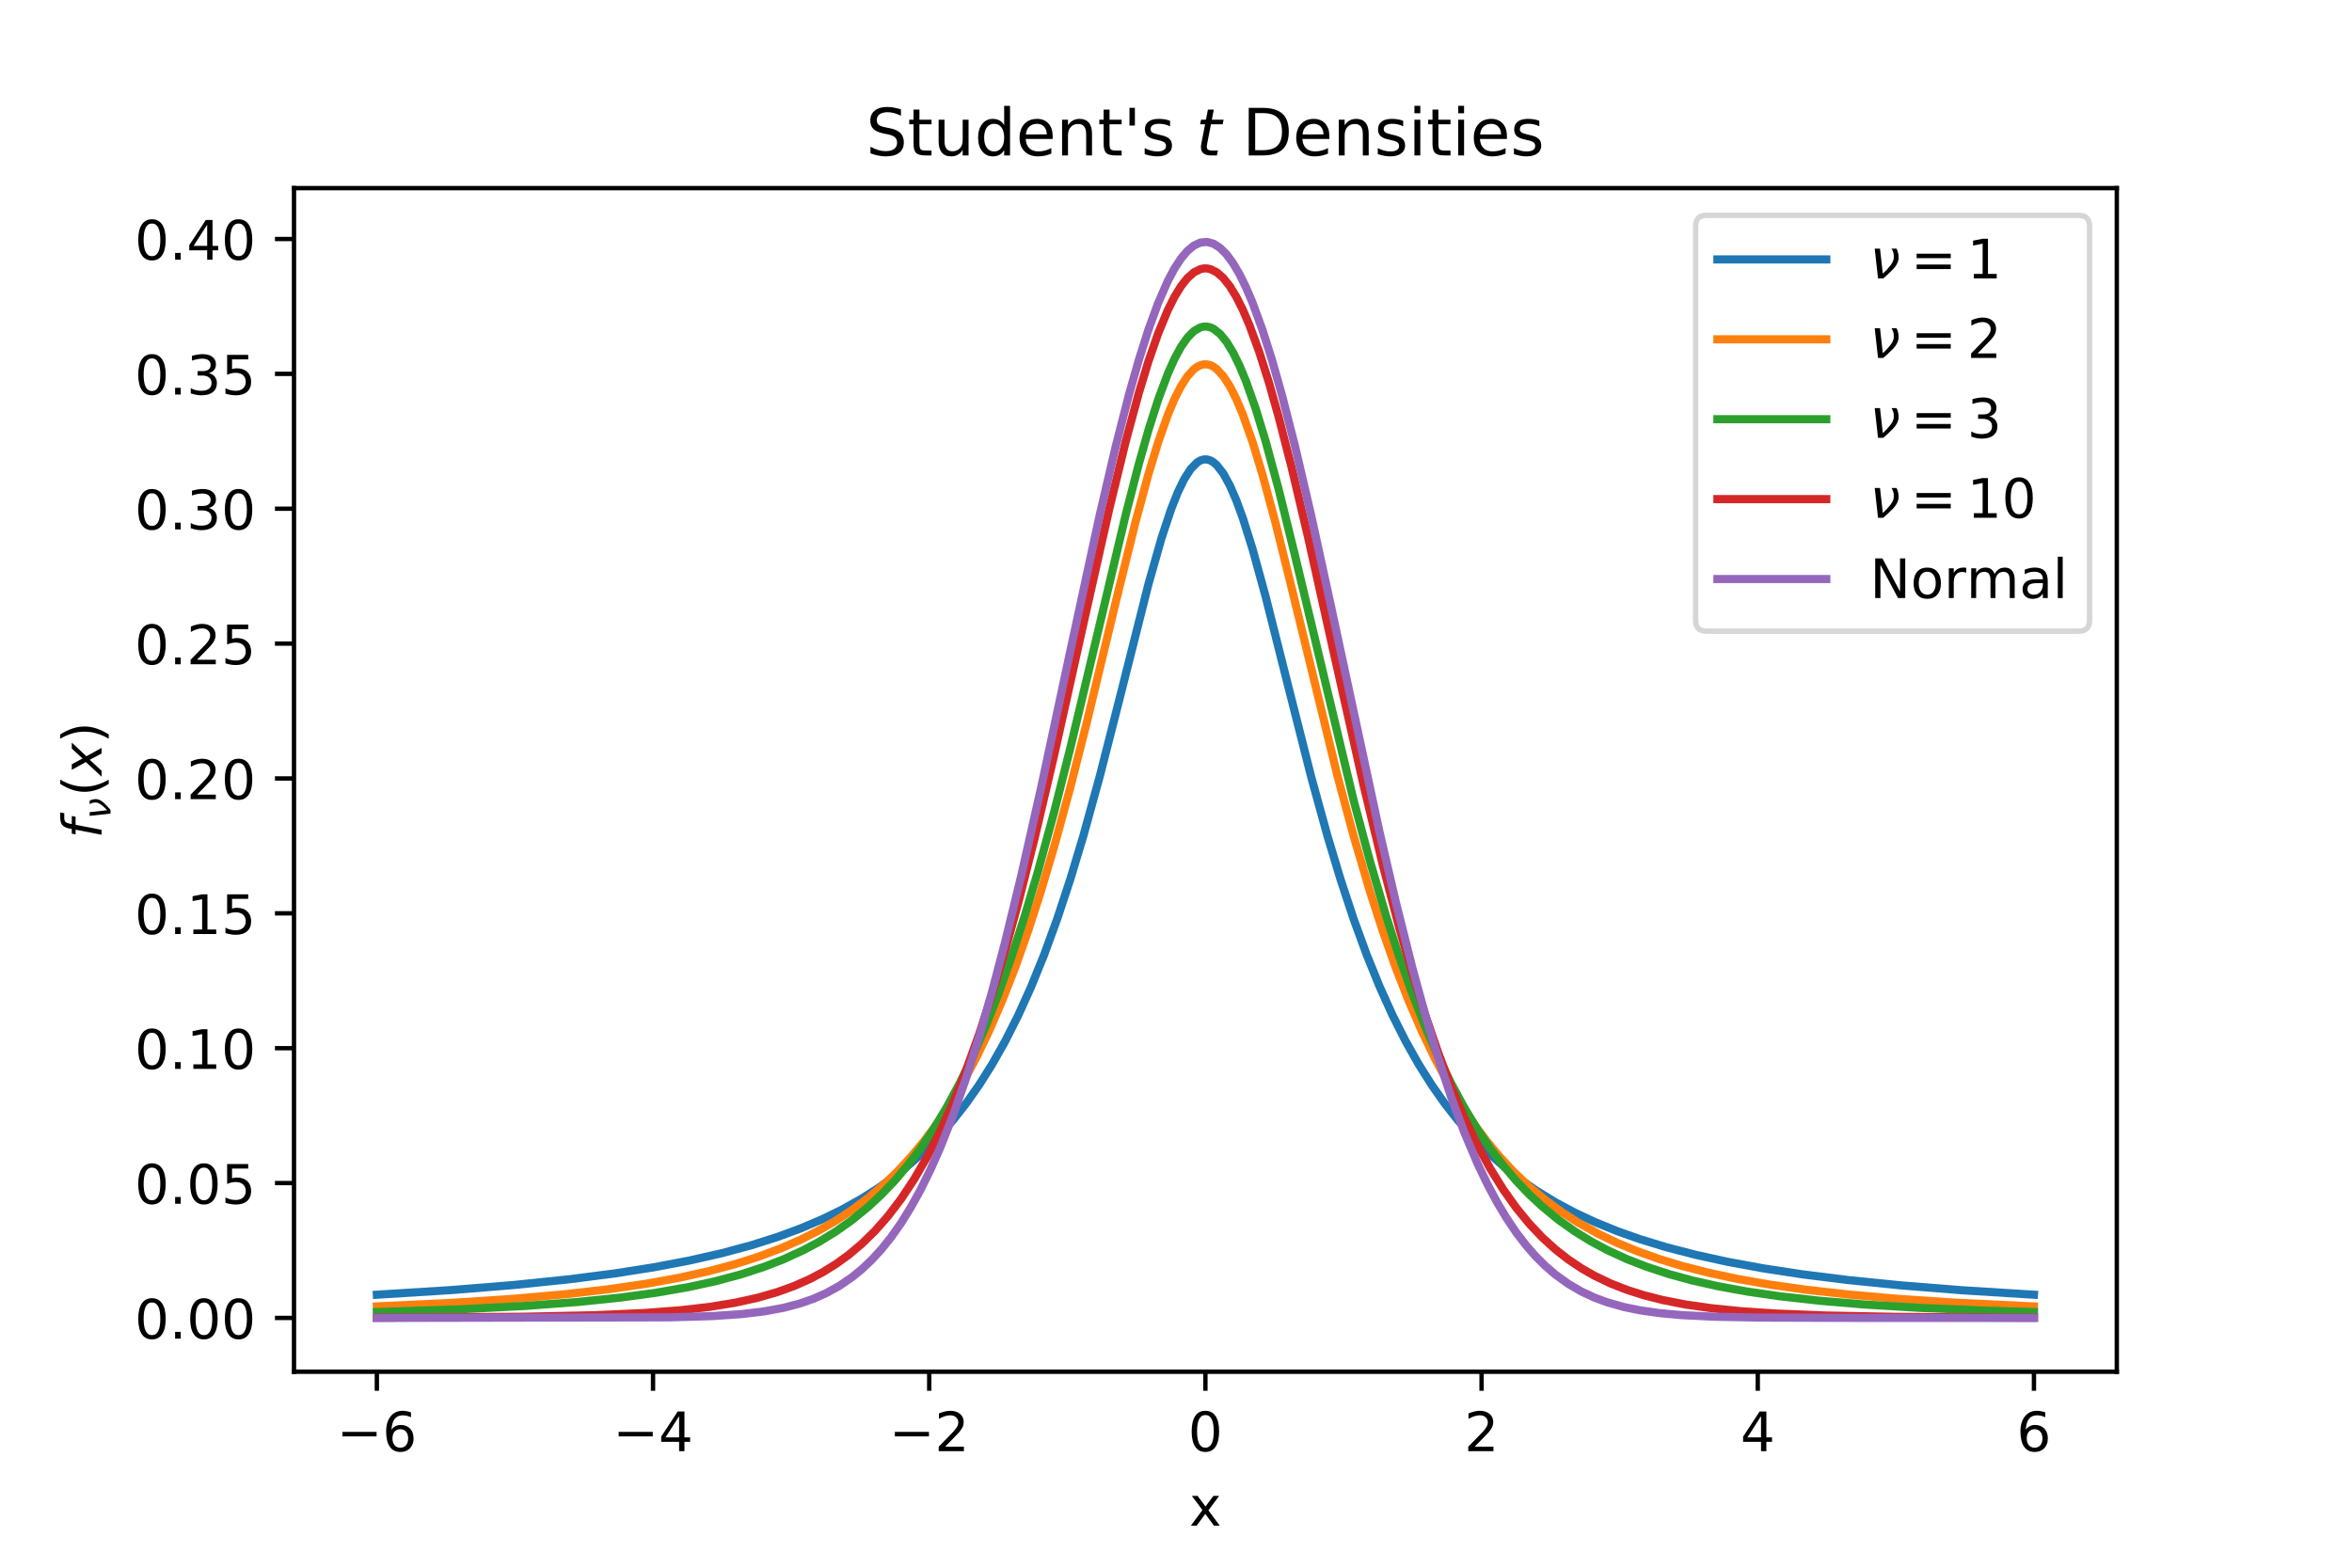 <?xml version="1.0" encoding="utf-8" standalone="no"?>
<!DOCTYPE svg PUBLIC "-//W3C//DTD SVG 1.1//EN"
  "http://www.w3.org/Graphics/SVG/1.1/DTD/svg11.dtd">
<!-- Created with matplotlib (http://matplotlib.org/) -->
<svg height="288pt" version="1.1" viewBox="0 0 432 288" width="432pt" xmlns="http://www.w3.org/2000/svg" xmlns:xlink="http://www.w3.org/1999/xlink">
 <defs>
  <style type="text/css">
*{stroke-linecap:butt;stroke-linejoin:round;}
  </style>
 </defs>
 <g id="figure_1">
  <g id="patch_1">
   <path d="M 0 288 
L 432 288 
L 432 0 
L 0 0 
z
" style="fill:#ffffff;"/>
  </g>
  <g id="axes_1">
   <g id="patch_2">
    <path d="M 54 252 
L 388.8 252 
L 388.8 34.56 
L 54 34.56 
z
" style="fill:#ffffff;"/>
   </g>
   <g id="matplotlib.axis_1">
    <g id="xtick_1">
     <g id="line2d_1">
      <defs>
       <path d="M 0 0 
L 0 3.5 
" id="m542f786c0b" style="stroke:#000000;stroke-width:0.8;"/>
      </defs>
      <g>
       <use style="stroke:#000000;stroke-width:0.8;" x="69.218" xlink:href="#m542f786c0b" y="252"/>
      </g>
     </g>
     <g id="text_1">
      <!-- −6 -->
      <defs>
       <path d="M 10.594 35.5 
L 73.188 35.5 
L 73.188 27.203 
L 10.594 27.203 
z
" id="DejaVuSans-2212"/>
       <path d="M 33.016 40.375 
Q 26.375 40.375 22.484 35.828 
Q 18.609 31.297 18.609 23.391 
Q 18.609 15.531 22.484 10.953 
Q 26.375 6.391 33.016 6.391 
Q 39.656 6.391 43.531 10.953 
Q 47.406 15.531 47.406 23.391 
Q 47.406 31.297 43.531 35.828 
Q 39.656 40.375 33.016 40.375 
z
M 52.594 71.297 
L 52.594 62.312 
Q 48.875 64.062 45.094 64.984 
Q 41.312 65.922 37.594 65.922 
Q 27.828 65.922 22.672 59.328 
Q 17.531 52.734 16.797 39.406 
Q 19.672 43.656 24.016 45.922 
Q 28.375 48.188 33.594 48.188 
Q 44.578 48.188 50.953 41.516 
Q 57.328 34.859 57.328 23.391 
Q 57.328 12.156 50.688 5.359 
Q 44.047 -1.422 33.016 -1.422 
Q 20.359 -1.422 13.672 8.266 
Q 6.984 17.969 6.984 36.375 
Q 6.984 53.656 15.188 63.938 
Q 23.391 74.219 37.203 74.219 
Q 40.922 74.219 44.703 73.484 
Q 48.484 72.75 52.594 71.297 
z
" id="DejaVuSans-36"/>
      </defs>
      <g transform="translate(61.847 266.598)scale(0.1 -0.1)">
       <use xlink:href="#DejaVuSans-2212"/>
       <use x="83.789" xlink:href="#DejaVuSans-36"/>
      </g>
     </g>
    </g>
    <g id="xtick_2">
     <g id="line2d_2">
      <g>
       <use style="stroke:#000000;stroke-width:0.8;" x="119.945" xlink:href="#m542f786c0b" y="252"/>
      </g>
     </g>
     <g id="text_2">
      <!-- −4 -->
      <defs>
       <path d="M 37.797 64.312 
L 12.891 25.391 
L 37.797 25.391 
z
M 35.203 72.906 
L 47.609 72.906 
L 47.609 25.391 
L 58.016 25.391 
L 58.016 17.188 
L 47.609 17.188 
L 47.609 0 
L 37.797 0 
L 37.797 17.188 
L 4.891 17.188 
L 4.891 26.703 
z
" id="DejaVuSans-34"/>
      </defs>
      <g transform="translate(112.574 266.598)scale(0.1 -0.1)">
       <use xlink:href="#DejaVuSans-2212"/>
       <use x="83.789" xlink:href="#DejaVuSans-34"/>
      </g>
     </g>
    </g>
    <g id="xtick_3">
     <g id="line2d_3">
      <g>
       <use style="stroke:#000000;stroke-width:0.8;" x="170.673" xlink:href="#m542f786c0b" y="252"/>
      </g>
     </g>
     <g id="text_3">
      <!-- −2 -->
      <defs>
       <path d="M 19.188 8.297 
L 53.609 8.297 
L 53.609 0 
L 7.328 0 
L 7.328 8.297 
Q 12.938 14.109 22.625 23.891 
Q 32.328 33.688 34.812 36.531 
Q 39.547 41.844 41.422 45.531 
Q 43.312 49.219 43.312 52.781 
Q 43.312 58.594 39.234 62.25 
Q 35.156 65.922 28.609 65.922 
Q 23.969 65.922 18.812 64.312 
Q 13.672 62.703 7.812 59.422 
L 7.812 69.391 
Q 13.766 71.781 18.938 73 
Q 24.125 74.219 28.422 74.219 
Q 39.75 74.219 46.484 68.547 
Q 53.219 62.891 53.219 53.422 
Q 53.219 48.922 51.531 44.891 
Q 49.859 40.875 45.406 35.406 
Q 44.188 33.984 37.641 27.219 
Q 31.109 20.453 19.188 8.297 
z
" id="DejaVuSans-32"/>
      </defs>
      <g transform="translate(163.302 266.598)scale(0.1 -0.1)">
       <use xlink:href="#DejaVuSans-2212"/>
       <use x="83.789" xlink:href="#DejaVuSans-32"/>
      </g>
     </g>
    </g>
    <g id="xtick_4">
     <g id="line2d_4">
      <g>
       <use style="stroke:#000000;stroke-width:0.8;" x="221.4" xlink:href="#m542f786c0b" y="252"/>
      </g>
     </g>
     <g id="text_4">
      <!-- 0 -->
      <defs>
       <path d="M 31.781 66.406 
Q 24.172 66.406 20.328 58.906 
Q 16.5 51.422 16.5 36.375 
Q 16.5 21.391 20.328 13.891 
Q 24.172 6.391 31.781 6.391 
Q 39.453 6.391 43.281 13.891 
Q 47.125 21.391 47.125 36.375 
Q 47.125 51.422 43.281 58.906 
Q 39.453 66.406 31.781 66.406 
z
M 31.781 74.219 
Q 44.047 74.219 50.516 64.516 
Q 56.984 54.828 56.984 36.375 
Q 56.984 17.969 50.516 8.266 
Q 44.047 -1.422 31.781 -1.422 
Q 19.531 -1.422 13.062 8.266 
Q 6.594 17.969 6.594 36.375 
Q 6.594 54.828 13.062 64.516 
Q 19.531 74.219 31.781 74.219 
z
" id="DejaVuSans-30"/>
      </defs>
      <g transform="translate(218.219 266.598)scale(0.1 -0.1)">
       <use xlink:href="#DejaVuSans-30"/>
      </g>
     </g>
    </g>
    <g id="xtick_5">
     <g id="line2d_5">
      <g>
       <use style="stroke:#000000;stroke-width:0.8;" x="272.127" xlink:href="#m542f786c0b" y="252"/>
      </g>
     </g>
     <g id="text_5">
      <!-- 2 -->
      <g transform="translate(268.946 266.598)scale(0.1 -0.1)">
       <use xlink:href="#DejaVuSans-32"/>
      </g>
     </g>
    </g>
    <g id="xtick_6">
     <g id="line2d_6">
      <g>
       <use style="stroke:#000000;stroke-width:0.8;" x="322.855" xlink:href="#m542f786c0b" y="252"/>
      </g>
     </g>
     <g id="text_6">
      <!-- 4 -->
      <g transform="translate(319.673 266.598)scale(0.1 -0.1)">
       <use xlink:href="#DejaVuSans-34"/>
      </g>
     </g>
    </g>
    <g id="xtick_7">
     <g id="line2d_7">
      <g>
       <use style="stroke:#000000;stroke-width:0.8;" x="373.582" xlink:href="#m542f786c0b" y="252"/>
      </g>
     </g>
     <g id="text_7">
      <!-- 6 -->
      <g transform="translate(370.401 266.598)scale(0.1 -0.1)">
       <use xlink:href="#DejaVuSans-36"/>
      </g>
     </g>
    </g>
    <g id="text_8">
     <!-- x -->
     <defs>
      <path d="M 54.891 54.688 
L 35.109 28.078 
L 55.906 0 
L 45.312 0 
L 29.391 21.484 
L 13.484 0 
L 2.875 0 
L 24.125 28.609 
L 4.688 54.688 
L 15.281 54.688 
L 29.781 35.203 
L 44.281 54.688 
z
" id="DejaVuSans-78"/>
     </defs>
     <g transform="translate(218.441 280.277)scale(0.1 -0.1)">
      <use xlink:href="#DejaVuSans-78"/>
     </g>
    </g>
   </g>
   <g id="matplotlib.axis_2">
    <g id="ytick_1">
     <g id="line2d_8">
      <defs>
       <path d="M 0 0 
L -3.5 0 
" id="m28e3c25fba" style="stroke:#000000;stroke-width:0.8;"/>
      </defs>
      <g>
       <use style="stroke:#000000;stroke-width:0.8;" x="54" xlink:href="#m28e3c25fba" y="242.116"/>
      </g>
     </g>
     <g id="text_9">
      <!-- 0.00 -->
      <defs>
       <path d="M 10.688 12.406 
L 21 12.406 
L 21 0 
L 10.688 0 
z
" id="DejaVuSans-2e"/>
      </defs>
      <g transform="translate(24.734 245.916)scale(0.1 -0.1)">
       <use xlink:href="#DejaVuSans-30"/>
       <use x="63.623" xlink:href="#DejaVuSans-2e"/>
       <use x="95.41" xlink:href="#DejaVuSans-30"/>
       <use x="159.033" xlink:href="#DejaVuSans-30"/>
      </g>
     </g>
    </g>
    <g id="ytick_2">
     <g id="line2d_9">
      <g>
       <use style="stroke:#000000;stroke-width:0.8;" x="54" xlink:href="#m28e3c25fba" y="217.34"/>
      </g>
     </g>
     <g id="text_10">
      <!-- 0.05 -->
      <defs>
       <path d="M 10.797 72.906 
L 49.516 72.906 
L 49.516 64.594 
L 19.828 64.594 
L 19.828 46.734 
Q 21.969 47.469 24.109 47.828 
Q 26.266 48.188 28.422 48.188 
Q 40.625 48.188 47.75 41.5 
Q 54.891 34.812 54.891 23.391 
Q 54.891 11.625 47.562 5.094 
Q 40.234 -1.422 26.906 -1.422 
Q 22.312 -1.422 17.547 -0.641 
Q 12.797 0.141 7.719 1.703 
L 7.719 11.625 
Q 12.109 9.234 16.797 8.062 
Q 21.484 6.891 26.703 6.891 
Q 35.156 6.891 40.078 11.328 
Q 45.016 15.766 45.016 23.391 
Q 45.016 31 40.078 35.438 
Q 35.156 39.891 26.703 39.891 
Q 22.75 39.891 18.812 39.016 
Q 14.891 38.141 10.797 36.281 
z
" id="DejaVuSans-35"/>
      </defs>
      <g transform="translate(24.734 221.139)scale(0.1 -0.1)">
       <use xlink:href="#DejaVuSans-30"/>
       <use x="63.623" xlink:href="#DejaVuSans-2e"/>
       <use x="95.41" xlink:href="#DejaVuSans-30"/>
       <use x="159.033" xlink:href="#DejaVuSans-35"/>
      </g>
     </g>
    </g>
    <g id="ytick_3">
     <g id="line2d_10">
      <g>
       <use style="stroke:#000000;stroke-width:0.8;" x="54" xlink:href="#m28e3c25fba" y="192.564"/>
      </g>
     </g>
     <g id="text_11">
      <!-- 0.10 -->
      <defs>
       <path d="M 12.406 8.297 
L 28.516 8.297 
L 28.516 63.922 
L 10.984 60.406 
L 10.984 69.391 
L 28.422 72.906 
L 38.281 72.906 
L 38.281 8.297 
L 54.391 8.297 
L 54.391 0 
L 12.406 0 
z
" id="DejaVuSans-31"/>
      </defs>
      <g transform="translate(24.734 196.363)scale(0.1 -0.1)">
       <use xlink:href="#DejaVuSans-30"/>
       <use x="63.623" xlink:href="#DejaVuSans-2e"/>
       <use x="95.41" xlink:href="#DejaVuSans-31"/>
       <use x="159.033" xlink:href="#DejaVuSans-30"/>
      </g>
     </g>
    </g>
    <g id="ytick_4">
     <g id="line2d_11">
      <g>
       <use style="stroke:#000000;stroke-width:0.8;" x="54" xlink:href="#m28e3c25fba" y="167.787"/>
      </g>
     </g>
     <g id="text_12">
      <!-- 0.15 -->
      <g transform="translate(24.734 171.587)scale(0.1 -0.1)">
       <use xlink:href="#DejaVuSans-30"/>
       <use x="63.623" xlink:href="#DejaVuSans-2e"/>
       <use x="95.41" xlink:href="#DejaVuSans-31"/>
       <use x="159.033" xlink:href="#DejaVuSans-35"/>
      </g>
     </g>
    </g>
    <g id="ytick_5">
     <g id="line2d_12">
      <g>
       <use style="stroke:#000000;stroke-width:0.8;" x="54" xlink:href="#m28e3c25fba" y="143.011"/>
      </g>
     </g>
     <g id="text_13">
      <!-- 0.20 -->
      <g transform="translate(24.734 146.81)scale(0.1 -0.1)">
       <use xlink:href="#DejaVuSans-30"/>
       <use x="63.623" xlink:href="#DejaVuSans-2e"/>
       <use x="95.41" xlink:href="#DejaVuSans-32"/>
       <use x="159.033" xlink:href="#DejaVuSans-30"/>
      </g>
     </g>
    </g>
    <g id="ytick_6">
     <g id="line2d_13">
      <g>
       <use style="stroke:#000000;stroke-width:0.8;" x="54" xlink:href="#m28e3c25fba" y="118.235"/>
      </g>
     </g>
     <g id="text_14">
      <!-- 0.25 -->
      <g transform="translate(24.734 122.034)scale(0.1 -0.1)">
       <use xlink:href="#DejaVuSans-30"/>
       <use x="63.623" xlink:href="#DejaVuSans-2e"/>
       <use x="95.41" xlink:href="#DejaVuSans-32"/>
       <use x="159.033" xlink:href="#DejaVuSans-35"/>
      </g>
     </g>
    </g>
    <g id="ytick_7">
     <g id="line2d_14">
      <g>
       <use style="stroke:#000000;stroke-width:0.8;" x="54" xlink:href="#m28e3c25fba" y="93.458"/>
      </g>
     </g>
     <g id="text_15">
      <!-- 0.30 -->
      <defs>
       <path d="M 40.578 39.312 
Q 47.656 37.797 51.625 33 
Q 55.609 28.219 55.609 21.188 
Q 55.609 10.406 48.188 4.484 
Q 40.766 -1.422 27.094 -1.422 
Q 22.516 -1.422 17.656 -0.516 
Q 12.797 0.391 7.625 2.203 
L 7.625 11.719 
Q 11.719 9.328 16.594 8.109 
Q 21.484 6.891 26.812 6.891 
Q 36.078 6.891 40.938 10.547 
Q 45.797 14.203 45.797 21.188 
Q 45.797 27.641 41.281 31.266 
Q 36.766 34.906 28.719 34.906 
L 20.219 34.906 
L 20.219 43.016 
L 29.109 43.016 
Q 36.375 43.016 40.234 45.922 
Q 44.094 48.828 44.094 54.297 
Q 44.094 59.906 40.109 62.906 
Q 36.141 65.922 28.719 65.922 
Q 24.656 65.922 20.016 65.031 
Q 15.375 64.156 9.812 62.312 
L 9.812 71.094 
Q 15.438 72.656 20.344 73.438 
Q 25.25 74.219 29.594 74.219 
Q 40.828 74.219 47.359 69.109 
Q 53.906 64.016 53.906 55.328 
Q 53.906 49.266 50.438 45.094 
Q 46.969 40.922 40.578 39.312 
z
" id="DejaVuSans-33"/>
      </defs>
      <g transform="translate(24.734 97.258)scale(0.1 -0.1)">
       <use xlink:href="#DejaVuSans-30"/>
       <use x="63.623" xlink:href="#DejaVuSans-2e"/>
       <use x="95.41" xlink:href="#DejaVuSans-33"/>
       <use x="159.033" xlink:href="#DejaVuSans-30"/>
      </g>
     </g>
    </g>
    <g id="ytick_8">
     <g id="line2d_15">
      <g>
       <use style="stroke:#000000;stroke-width:0.8;" x="54" xlink:href="#m28e3c25fba" y="68.682"/>
      </g>
     </g>
     <g id="text_16">
      <!-- 0.35 -->
      <g transform="translate(24.734 72.481)scale(0.1 -0.1)">
       <use xlink:href="#DejaVuSans-30"/>
       <use x="63.623" xlink:href="#DejaVuSans-2e"/>
       <use x="95.41" xlink:href="#DejaVuSans-33"/>
       <use x="159.033" xlink:href="#DejaVuSans-35"/>
      </g>
     </g>
    </g>
    <g id="ytick_9">
     <g id="line2d_16">
      <g>
       <use style="stroke:#000000;stroke-width:0.8;" x="54" xlink:href="#m28e3c25fba" y="43.906"/>
      </g>
     </g>
     <g id="text_17">
      <!-- 0.40 -->
      <g transform="translate(24.734 47.705)scale(0.1 -0.1)">
       <use xlink:href="#DejaVuSans-30"/>
       <use x="63.623" xlink:href="#DejaVuSans-2e"/>
       <use x="95.41" xlink:href="#DejaVuSans-34"/>
       <use x="159.033" xlink:href="#DejaVuSans-30"/>
      </g>
     </g>
    </g>
    <g id="text_18">
     <!-- $f_{\nu}(x)$ -->
     <defs>
      <path d="M 47.797 75.984 
L 46.391 68.5 
L 37.797 68.5 
Q 32.906 68.5 30.688 66.578 
Q 28.469 64.656 27.391 59.516 
L 26.422 54.688 
L 41.219 54.688 
L 39.891 47.703 
L 25.094 47.703 
L 15.828 0 
L 6.781 0 
L 16.109 47.703 
L 7.516 47.703 
L 8.797 54.688 
L 17.391 54.688 
L 18.109 58.5 
Q 19.969 68.172 24.625 72.078 
Q 29.297 75.984 39.312 75.984 
z
" id="DejaVuSans-Oblique-66"/>
      <path d="M 14.984 0 
L 8.938 54.688 
L 18.609 54.688 
L 23.781 8.797 
Q 30.812 14.844 37.359 23.25 
Q 42.281 29.547 43.562 35.016 
Q 44.141 37.594 43.891 42.484 
Q 43.656 48.297 39.75 54.688 
L 48.828 54.688 
L 48.828 54.688 
Q 51.375 50.344 52.391 44.281 
Q 53.375 38.719 52.641 34.906 
Q 50.781 25.344 42.484 16.797 
Q 31.641 5.672 24.562 0 
z
" id="DejaVuSans-Oblique-3bd"/>
      <path d="M 31 75.875 
Q 24.469 64.656 21.281 53.656 
Q 18.109 42.672 18.109 31.391 
Q 18.109 20.125 21.312 9.062 
Q 24.516 -2 31 -13.188 
L 23.188 -13.188 
Q 15.875 -1.703 12.234 9.375 
Q 8.594 20.453 8.594 31.391 
Q 8.594 42.281 12.203 53.312 
Q 15.828 64.359 23.188 75.875 
z
" id="DejaVuSans-28"/>
      <path d="M 60.016 54.688 
L 34.906 27.875 
L 50.297 0 
L 39.984 0 
L 28.422 21.688 
L 8.297 0 
L -2.594 0 
L 24.312 28.812 
L 10.016 54.688 
L 20.312 54.688 
L 30.812 34.906 
L 49.125 54.688 
z
" id="DejaVuSans-Oblique-78"/>
      <path d="M 8.016 75.875 
L 15.828 75.875 
Q 23.141 64.359 26.781 53.312 
Q 30.422 42.281 30.422 31.391 
Q 30.422 20.453 26.781 9.375 
Q 23.141 -1.703 15.828 -13.188 
L 8.016 -13.188 
Q 14.5 -2 17.703 9.062 
Q 20.906 20.125 20.906 31.391 
Q 20.906 42.672 17.703 53.656 
Q 14.5 64.656 8.016 75.875 
z
" id="DejaVuSans-29"/>
     </defs>
     <g transform="translate(18.655 154.03)rotate(-90)scale(0.1 -0.1)">
      <use transform="translate(0 0.016)" xlink:href="#DejaVuSans-Oblique-66"/>
      <use transform="translate(35.205 -16.391)scale(0.7)" xlink:href="#DejaVuSans-Oblique-3bd"/>
      <use transform="translate(77.041 0.016)" xlink:href="#DejaVuSans-28"/>
      <use transform="translate(116.055 0.016)" xlink:href="#DejaVuSans-Oblique-78"/>
      <use transform="translate(175.234 0.016)" xlink:href="#DejaVuSans-29"/>
     </g>
    </g>
   </g>
   <g id="line2d_17">
    <path clip-path="url(#p4de06ee740)" d="M 69.218 237.853 
L 82.971 236.993 
L 94.333 236.073 
L 104.498 235.025 
L 112.87 233.948 
L 120.045 232.821 
L 126.623 231.575 
L 132.602 230.218 
L 137.984 228.768 
L 142.768 227.252 
L 146.953 225.712 
L 151.139 223.931 
L 154.727 222.176 
L 158.315 220.168 
L 161.305 218.268 
L 164.294 216.127 
L 167.284 213.708 
L 170.274 210.963 
L 172.666 208.498 
L 175.058 205.759 
L 177.45 202.71 
L 179.842 199.309 
L 182.233 195.513 
L 184.625 191.272 
L 187.017 186.531 
L 189.409 181.237 
L 191.801 175.334 
L 194.193 168.776 
L 196.584 161.528 
L 198.976 153.583 
L 201.966 142.732 
L 205.554 128.667 
L 210.936 107.329 
L 213.327 98.893 
L 215.121 93.493 
L 216.317 90.475 
L 217.513 88.004 
L 218.709 86.141 
L 219.905 84.931 
L 220.503 84.582 
L 221.101 84.407 
L 221.699 84.407 
L 222.297 84.582 
L 222.895 84.931 
L 223.493 85.452 
L 224.689 86.994 
L 225.885 89.167 
L 227.081 91.92 
L 228.277 95.186 
L 230.07 100.889 
L 232.462 109.595 
L 236.05 123.844 
L 240.834 142.732 
L 243.824 153.583 
L 246.216 161.528 
L 248.607 168.776 
L 250.999 175.334 
L 253.391 181.237 
L 255.783 186.531 
L 258.175 191.272 
L 260.567 195.513 
L 262.958 199.309 
L 265.35 202.71 
L 267.742 205.759 
L 270.134 208.498 
L 273.124 211.541 
L 276.114 214.216 
L 279.104 216.576 
L 282.093 218.666 
L 285.681 220.868 
L 289.269 222.787 
L 292.857 224.467 
L 297.042 226.175 
L 301.228 227.653 
L 306.012 229.111 
L 311.394 230.509 
L 317.373 231.819 
L 323.951 233.024 
L 331.126 234.116 
L 339.498 235.162 
L 349.065 236.127 
L 360.427 237.036 
L 373.582 237.853 
L 373.582 237.853 
" style="fill:none;stroke:#1f77b4;stroke-linecap:square;stroke-width:1.5;"/>
   </g>
   <g id="line2d_18">
    <path clip-path="url(#p4de06ee740)" d="M 69.218 240.001 
L 82.971 239.351 
L 94.333 238.604 
L 103.9 237.756 
L 111.674 236.861 
L 118.849 235.811 
L 124.829 234.721 
L 130.211 233.523 
L 134.994 232.242 
L 139.18 230.915 
L 143.366 229.353 
L 146.953 227.789 
L 150.541 225.976 
L 153.531 224.243 
L 156.521 222.272 
L 159.511 220.027 
L 162.501 217.463 
L 164.892 215.15 
L 167.284 212.571 
L 169.676 209.695 
L 172.068 206.485 
L 174.46 202.9 
L 176.852 198.9 
L 179.244 194.439 
L 181.635 189.47 
L 184.027 183.948 
L 186.419 177.831 
L 188.811 171.082 
L 191.203 163.681 
L 193.595 155.625 
L 196.584 144.677 
L 199.574 132.89 
L 204.956 110.517 
L 208.544 95.969 
L 210.936 87.123 
L 212.73 81.226 
L 214.523 76.154 
L 215.719 73.312 
L 216.915 70.95 
L 218.111 69.108 
L 219.307 67.812 
L 219.905 67.377 
L 220.503 67.085 
L 221.101 66.94 
L 221.699 66.94 
L 222.297 67.085 
L 222.895 67.377 
L 223.493 67.812 
L 224.689 69.108 
L 225.885 70.95 
L 227.081 73.312 
L 228.277 76.154 
L 230.07 81.226 
L 231.864 87.123 
L 234.256 95.969 
L 237.246 108.03 
L 245.618 142.38 
L 248.607 153.51 
L 251.597 163.681 
L 253.989 171.082 
L 256.381 177.831 
L 258.773 183.948 
L 261.165 189.47 
L 263.556 194.439 
L 265.948 198.9 
L 268.34 202.9 
L 270.732 206.485 
L 273.124 209.695 
L 275.516 212.571 
L 277.908 215.15 
L 280.897 218.004 
L 283.887 220.5 
L 286.877 222.687 
L 289.867 224.607 
L 293.455 226.611 
L 297.042 228.336 
L 300.63 229.826 
L 304.816 231.316 
L 309.002 232.584 
L 313.785 233.81 
L 319.167 234.957 
L 325.147 236.004 
L 331.724 236.938 
L 339.498 237.816 
L 348.467 238.604 
L 359.231 239.318 
L 372.386 239.953 
L 373.582 240.001 
L 373.582 240.001 
" style="fill:none;stroke:#ff7f0e;stroke-linecap:square;stroke-width:1.5;"/>
   </g>
   <g id="line2d_19">
    <path clip-path="url(#p4de06ee740)" d="M 69.218 241.039 
L 84.765 240.518 
L 96.725 239.895 
L 106.292 239.172 
L 114.065 238.367 
L 120.643 237.469 
L 126.623 236.42 
L 131.406 235.371 
L 136.19 234.085 
L 140.376 232.716 
L 143.964 231.319 
L 147.551 229.673 
L 150.541 228.076 
L 153.531 226.237 
L 156.521 224.117 
L 159.511 221.671 
L 161.903 219.443 
L 164.294 216.941 
L 166.686 214.132 
L 169.078 210.977 
L 171.47 207.439 
L 173.862 203.472 
L 176.254 199.034 
L 178.646 194.078 
L 181.037 188.561 
L 183.429 182.444 
L 185.821 175.694 
L 188.213 168.29 
L 190.605 160.231 
L 193.595 149.272 
L 196.584 137.441 
L 200.77 119.853 
L 206.75 94.615 
L 209.142 85.347 
L 210.936 79.018 
L 212.73 73.386 
L 214.523 68.592 
L 215.719 65.926 
L 216.915 63.722 
L 218.111 62.009 
L 219.307 60.808 
L 220.503 60.136 
L 221.101 60.001 
L 221.699 60.001 
L 222.297 60.136 
L 222.895 60.405 
L 224.091 61.343 
L 225.287 62.803 
L 226.483 64.764 
L 227.679 67.203 
L 228.875 70.088 
L 230.668 75.176 
L 232.462 81.057 
L 234.854 89.881 
L 237.844 101.999 
L 248.607 146.97 
L 251.597 158.115 
L 254.587 168.29 
L 256.979 175.694 
L 259.371 182.444 
L 261.763 188.561 
L 264.154 194.078 
L 266.546 199.034 
L 268.938 203.472 
L 271.33 207.439 
L 273.722 210.977 
L 276.114 214.132 
L 278.506 216.941 
L 280.897 219.443 
L 283.289 221.671 
L 286.279 224.117 
L 289.269 226.237 
L 292.259 228.076 
L 295.249 229.673 
L 298.836 231.319 
L 302.424 232.716 
L 306.61 234.085 
L 310.796 235.225 
L 315.579 236.3 
L 320.961 237.279 
L 326.941 238.144 
L 334.116 238.949 
L 342.488 239.652 
L 352.653 240.268 
L 365.21 240.79 
L 373.582 241.039 
L 373.582 241.039 
" style="fill:none;stroke:#2ca02c;stroke-linecap:square;stroke-width:1.5;"/>
   </g>
   <g id="line2d_20">
    <path clip-path="url(#p4de06ee740)" d="M 69.218 242.073 
L 96.127 241.9 
L 109.282 241.618 
L 118.251 241.217 
L 124.829 240.72 
L 130.211 240.106 
L 134.994 239.33 
L 139.18 238.405 
L 142.768 237.37 
L 145.758 236.291 
L 148.747 234.97 
L 151.139 233.705 
L 153.531 232.224 
L 155.923 230.494 
L 158.315 228.476 
L 160.707 226.131 
L 163.099 223.415 
L 165.49 220.28 
L 167.882 216.677 
L 170.274 212.557 
L 172.666 207.871 
L 175.058 202.573 
L 177.45 196.621 
L 179.842 189.985 
L 182.233 182.647 
L 184.625 174.604 
L 187.017 165.877 
L 190.007 154.078 
L 193.595 138.827 
L 198.976 114.655 
L 203.76 93.417 
L 206.75 81.145 
L 209.142 72.298 
L 210.936 66.396 
L 212.73 61.238 
L 214.523 56.915 
L 215.719 54.537 
L 216.915 52.585 
L 218.111 51.076 
L 219.307 50.023 
L 220.503 49.435 
L 221.101 49.318 
L 221.699 49.318 
L 222.297 49.435 
L 223.493 50.023 
L 224.689 51.076 
L 225.885 52.585 
L 227.081 54.537 
L 228.277 56.915 
L 229.473 59.7 
L 231.266 64.59 
L 233.06 70.254 
L 234.854 76.595 
L 237.246 85.917 
L 240.236 98.598 
L 245.02 120.08 
L 250.401 144.023 
L 253.989 158.909 
L 256.979 170.324 
L 259.371 178.713 
L 261.763 186.405 
L 264.154 193.39 
L 266.546 199.681 
L 268.938 205.301 
L 271.33 210.288 
L 273.722 214.685 
L 276.114 218.54 
L 278.506 221.902 
L 280.897 224.822 
L 283.289 227.347 
L 285.681 229.523 
L 288.073 231.393 
L 290.465 232.994 
L 292.857 234.363 
L 295.847 235.794 
L 298.836 236.965 
L 301.826 237.919 
L 305.414 238.834 
L 309.6 239.651 
L 314.383 240.336 
L 319.765 240.879 
L 326.343 241.318 
L 335.312 241.672 
L 347.869 241.916 
L 368.2 242.057 
L 373.582 242.073 
L 373.582 242.073 
" style="fill:none;stroke:#d62728;stroke-linecap:square;stroke-width:1.5;"/>
   </g>
   <g id="line2d_21">
    <path clip-path="url(#p4de06ee740)" d="M 69.218 242.116 
L 123.035 242.009 
L 130.808 241.781 
L 136.19 241.416 
L 140.376 240.914 
L 143.964 240.246 
L 146.953 239.454 
L 149.345 238.621 
L 151.737 237.567 
L 154.129 236.249 
L 156.521 234.615 
L 158.315 233.15 
L 160.109 231.452 
L 161.903 229.496 
L 163.696 227.255 
L 165.49 224.704 
L 167.284 221.817 
L 169.078 218.57 
L 170.872 214.939 
L 172.666 210.906 
L 175.058 204.872 
L 177.45 198.064 
L 179.842 190.475 
L 182.233 182.113 
L 184.625 173.015 
L 187.615 160.703 
L 191.203 144.801 
L 196.584 119.623 
L 201.966 94.717 
L 204.956 81.901 
L 207.348 72.556 
L 209.142 66.22 
L 210.936 60.559 
L 212.73 55.65 
L 214.523 51.564 
L 215.719 49.326 
L 216.915 47.496 
L 218.111 46.085 
L 219.307 45.102 
L 220.503 44.553 
L 221.699 44.444 
L 222.895 44.773 
L 224.091 45.539 
L 225.287 46.737 
L 226.483 48.36 
L 227.679 50.395 
L 228.875 52.83 
L 230.07 55.65 
L 231.864 60.559 
L 233.658 66.22 
L 235.452 72.556 
L 237.844 81.901 
L 240.834 94.717 
L 244.422 111.174 
L 253.391 152.884 
L 256.381 165.744 
L 259.371 177.653 
L 261.763 186.389 
L 264.154 194.367 
L 266.546 201.566 
L 268.938 207.984 
L 271.33 213.641 
L 273.124 217.403 
L 274.918 220.776 
L 276.712 223.781 
L 278.506 226.441 
L 280.299 228.782 
L 282.093 230.83 
L 283.887 232.611 
L 285.681 234.151 
L 288.073 235.872 
L 290.465 237.265 
L 292.857 238.38 
L 295.249 239.264 
L 298.238 240.107 
L 301.228 240.72 
L 304.816 241.231 
L 309.002 241.609 
L 314.981 241.898 
L 323.353 242.055 
L 341.292 242.114 
L 373.582 242.116 
L 373.582 242.116 
" style="fill:none;stroke:#9467bd;stroke-linecap:square;stroke-width:1.5;"/>
   </g>
   <g id="patch_3">
    <path d="M 54 252 
L 54 34.56 
" style="fill:none;stroke:#000000;stroke-linecap:square;stroke-linejoin:miter;stroke-width:0.8;"/>
   </g>
   <g id="patch_4">
    <path d="M 388.8 252 
L 388.8 34.56 
" style="fill:none;stroke:#000000;stroke-linecap:square;stroke-linejoin:miter;stroke-width:0.8;"/>
   </g>
   <g id="patch_5">
    <path d="M 54 252 
L 388.8 252 
" style="fill:none;stroke:#000000;stroke-linecap:square;stroke-linejoin:miter;stroke-width:0.8;"/>
   </g>
   <g id="patch_6">
    <path d="M 54 34.56 
L 388.8 34.56 
" style="fill:none;stroke:#000000;stroke-linecap:square;stroke-linejoin:miter;stroke-width:0.8;"/>
   </g>
   <g id="text_19">
    <!-- Student's $t$ Densities -->
    <defs>
     <path d="M 53.516 70.516 
L 53.516 60.891 
Q 47.906 63.578 42.922 64.891 
Q 37.938 66.219 33.297 66.219 
Q 25.25 66.219 20.875 63.094 
Q 16.5 59.969 16.5 54.203 
Q 16.5 49.359 19.406 46.891 
Q 22.312 44.438 30.422 42.922 
L 36.375 41.703 
Q 47.406 39.594 52.656 34.297 
Q 57.906 29 57.906 20.125 
Q 57.906 9.516 50.797 4.047 
Q 43.703 -1.422 29.984 -1.422 
Q 24.812 -1.422 18.969 -0.25 
Q 13.141 0.922 6.891 3.219 
L 6.891 13.375 
Q 12.891 10.016 18.656 8.297 
Q 24.422 6.594 29.984 6.594 
Q 38.422 6.594 43.016 9.906 
Q 47.609 13.234 47.609 19.391 
Q 47.609 24.75 44.312 27.781 
Q 41.016 30.812 33.5 32.328 
L 27.484 33.5 
Q 16.453 35.688 11.516 40.375 
Q 6.594 45.062 6.594 53.422 
Q 6.594 63.094 13.406 68.656 
Q 20.219 74.219 32.172 74.219 
Q 37.312 74.219 42.625 73.281 
Q 47.953 72.359 53.516 70.516 
z
" id="DejaVuSans-53"/>
     <path d="M 18.312 70.219 
L 18.312 54.688 
L 36.812 54.688 
L 36.812 47.703 
L 18.312 47.703 
L 18.312 18.016 
Q 18.312 11.328 20.141 9.422 
Q 21.969 7.516 27.594 7.516 
L 36.812 7.516 
L 36.812 0 
L 27.594 0 
Q 17.188 0 13.234 3.875 
Q 9.281 7.766 9.281 18.016 
L 9.281 47.703 
L 2.688 47.703 
L 2.688 54.688 
L 9.281 54.688 
L 9.281 70.219 
z
" id="DejaVuSans-74"/>
     <path d="M 8.5 21.578 
L 8.5 54.688 
L 17.484 54.688 
L 17.484 21.922 
Q 17.484 14.156 20.5 10.266 
Q 23.531 6.391 29.594 6.391 
Q 36.859 6.391 41.078 11.031 
Q 45.312 15.672 45.312 23.688 
L 45.312 54.688 
L 54.297 54.688 
L 54.297 0 
L 45.312 0 
L 45.312 8.406 
Q 42.047 3.422 37.719 1 
Q 33.406 -1.422 27.688 -1.422 
Q 18.266 -1.422 13.375 4.438 
Q 8.5 10.297 8.5 21.578 
z
M 31.109 56 
z
" id="DejaVuSans-75"/>
     <path d="M 45.406 46.391 
L 45.406 75.984 
L 54.391 75.984 
L 54.391 0 
L 45.406 0 
L 45.406 8.203 
Q 42.578 3.328 38.25 0.953 
Q 33.938 -1.422 27.875 -1.422 
Q 17.969 -1.422 11.734 6.484 
Q 5.516 14.406 5.516 27.297 
Q 5.516 40.188 11.734 48.094 
Q 17.969 56 27.875 56 
Q 33.938 56 38.25 53.625 
Q 42.578 51.266 45.406 46.391 
z
M 14.797 27.297 
Q 14.797 17.391 18.875 11.75 
Q 22.953 6.109 30.078 6.109 
Q 37.203 6.109 41.297 11.75 
Q 45.406 17.391 45.406 27.297 
Q 45.406 37.203 41.297 42.844 
Q 37.203 48.484 30.078 48.484 
Q 22.953 48.484 18.875 42.844 
Q 14.797 37.203 14.797 27.297 
z
" id="DejaVuSans-64"/>
     <path d="M 56.203 29.594 
L 56.203 25.203 
L 14.891 25.203 
Q 15.484 15.922 20.484 11.062 
Q 25.484 6.203 34.422 6.203 
Q 39.594 6.203 44.453 7.469 
Q 49.312 8.734 54.109 11.281 
L 54.109 2.781 
Q 49.266 0.734 44.188 -0.344 
Q 39.109 -1.422 33.891 -1.422 
Q 20.797 -1.422 13.156 6.188 
Q 5.516 13.812 5.516 26.812 
Q 5.516 40.234 12.766 48.109 
Q 20.016 56 32.328 56 
Q 43.359 56 49.781 48.891 
Q 56.203 41.797 56.203 29.594 
z
M 47.219 32.234 
Q 47.125 39.594 43.094 43.984 
Q 39.062 48.391 32.422 48.391 
Q 24.906 48.391 20.391 44.141 
Q 15.875 39.891 15.188 32.172 
z
" id="DejaVuSans-65"/>
     <path d="M 54.891 33.016 
L 54.891 0 
L 45.906 0 
L 45.906 32.719 
Q 45.906 40.484 42.875 44.328 
Q 39.844 48.188 33.797 48.188 
Q 26.516 48.188 22.312 43.547 
Q 18.109 38.922 18.109 30.906 
L 18.109 0 
L 9.078 0 
L 9.078 54.688 
L 18.109 54.688 
L 18.109 46.188 
Q 21.344 51.125 25.703 53.562 
Q 30.078 56 35.797 56 
Q 45.219 56 50.047 50.172 
Q 54.891 44.344 54.891 33.016 
z
" id="DejaVuSans-6e"/>
     <path d="M 17.922 72.906 
L 17.922 45.797 
L 9.625 45.797 
L 9.625 72.906 
z
" id="DejaVuSans-27"/>
     <path d="M 44.281 53.078 
L 44.281 44.578 
Q 40.484 46.531 36.375 47.5 
Q 32.281 48.484 27.875 48.484 
Q 21.188 48.484 17.844 46.438 
Q 14.5 44.391 14.5 40.281 
Q 14.5 37.156 16.891 35.375 
Q 19.281 33.594 26.516 31.984 
L 29.594 31.297 
Q 39.156 29.25 43.188 25.516 
Q 47.219 21.781 47.219 15.094 
Q 47.219 7.469 41.188 3.016 
Q 35.156 -1.422 24.609 -1.422 
Q 20.219 -1.422 15.453 -0.562 
Q 10.688 0.297 5.422 2 
L 5.422 11.281 
Q 10.406 8.688 15.234 7.391 
Q 20.062 6.109 24.812 6.109 
Q 31.156 6.109 34.562 8.281 
Q 37.984 10.453 37.984 14.406 
Q 37.984 18.062 35.516 20.016 
Q 33.062 21.969 24.703 23.781 
L 21.578 24.516 
Q 13.234 26.266 9.516 29.906 
Q 5.812 33.547 5.812 39.891 
Q 5.812 47.609 11.281 51.797 
Q 16.75 56 26.812 56 
Q 31.781 56 36.172 55.266 
Q 40.578 54.547 44.281 53.078 
z
" id="DejaVuSans-73"/>
     <path id="DejaVuSans-20"/>
     <path d="M 42.281 54.688 
L 40.922 47.703 
L 23 47.703 
L 17.188 18.016 
Q 16.891 16.359 16.75 15.234 
Q 16.609 14.109 16.609 13.484 
Q 16.609 10.359 18.484 8.938 
Q 20.359 7.516 24.516 7.516 
L 33.594 7.516 
L 32.078 0 
L 23.484 0 
Q 15.484 0 11.547 3.125 
Q 7.625 6.25 7.625 12.594 
Q 7.625 13.719 7.766 15.062 
Q 7.906 16.406 8.203 18.016 
L 14.016 47.703 
L 6.391 47.703 
L 7.812 54.688 
L 15.281 54.688 
L 18.312 70.219 
L 27.297 70.219 
L 24.312 54.688 
z
" id="DejaVuSans-Oblique-74"/>
     <path d="M 19.672 64.797 
L 19.672 8.109 
L 31.594 8.109 
Q 46.688 8.109 53.688 14.938 
Q 60.688 21.781 60.688 36.531 
Q 60.688 51.172 53.688 57.984 
Q 46.688 64.797 31.594 64.797 
z
M 9.812 72.906 
L 30.078 72.906 
Q 51.266 72.906 61.172 64.094 
Q 71.094 55.281 71.094 36.531 
Q 71.094 17.672 61.125 8.828 
Q 51.172 0 30.078 0 
L 9.812 0 
z
" id="DejaVuSans-44"/>
     <path d="M 9.422 54.688 
L 18.406 54.688 
L 18.406 0 
L 9.422 0 
z
M 9.422 75.984 
L 18.406 75.984 
L 18.406 64.594 
L 9.422 64.594 
z
" id="DejaVuSans-69"/>
    </defs>
    <g transform="translate(159.06 28.56)scale(0.12 -0.12)">
     <use transform="translate(0 0.016)" xlink:href="#DejaVuSans-53"/>
     <use transform="translate(63.477 0.016)" xlink:href="#DejaVuSans-74"/>
     <use transform="translate(102.686 0.016)" xlink:href="#DejaVuSans-75"/>
     <use transform="translate(166.064 0.016)" xlink:href="#DejaVuSans-64"/>
     <use transform="translate(229.541 0.016)" xlink:href="#DejaVuSans-65"/>
     <use transform="translate(291.064 0.016)" xlink:href="#DejaVuSans-6e"/>
     <use transform="translate(354.443 0.016)" xlink:href="#DejaVuSans-74"/>
     <use transform="translate(393.652 0.016)" xlink:href="#DejaVuSans-27"/>
     <use transform="translate(421.143 0.016)" xlink:href="#DejaVuSans-73"/>
     <use transform="translate(473.242 0.016)" xlink:href="#DejaVuSans-20"/>
     <use transform="translate(505.029 0.016)" xlink:href="#DejaVuSans-Oblique-74"/>
     <use transform="translate(544.238 0.016)" xlink:href="#DejaVuSans-20"/>
     <use transform="translate(576.025 0.016)" xlink:href="#DejaVuSans-44"/>
     <use transform="translate(653.027 0.016)" xlink:href="#DejaVuSans-65"/>
     <use transform="translate(714.551 0.016)" xlink:href="#DejaVuSans-6e"/>
     <use transform="translate(777.93 0.016)" xlink:href="#DejaVuSans-73"/>
     <use transform="translate(830.029 0.016)" xlink:href="#DejaVuSans-69"/>
     <use transform="translate(857.812 0.016)" xlink:href="#DejaVuSans-74"/>
     <use transform="translate(897.021 0.016)" xlink:href="#DejaVuSans-69"/>
     <use transform="translate(924.805 0.016)" xlink:href="#DejaVuSans-65"/>
     <use transform="translate(986.328 0.016)" xlink:href="#DejaVuSans-73"/>
    </g>
   </g>
   <g id="legend_1">
    <g id="patch_7">
     <path d="M 313.444 115.951 
L 381.8 115.951 
Q 383.8 115.951 383.8 113.951 
L 383.8 41.56 
Q 383.8 39.56 381.8 39.56 
L 313.444 39.56 
Q 311.444 39.56 311.444 41.56 
L 311.444 113.951 
Q 311.444 115.951 313.444 115.951 
z
" style="fill:#ffffff;opacity:0.8;stroke:#cccccc;stroke-linejoin:miter;"/>
    </g>
    <g id="line2d_22">
     <path d="M 315.444 47.658 
L 335.444 47.658 
" style="fill:none;stroke:#1f77b4;stroke-linecap:square;stroke-width:1.5;"/>
    </g>
    <g id="line2d_23"/>
    <g id="text_20">
     <!-- $\nu=1$ -->
     <defs>
      <path d="M 10.594 45.406 
L 73.188 45.406 
L 73.188 37.203 
L 10.594 37.203 
z
M 10.594 25.484 
L 73.188 25.484 
L 73.188 17.188 
L 10.594 17.188 
z
" id="DejaVuSans-3d"/>
     </defs>
     <g transform="translate(343.444 51.158)scale(0.1 -0.1)">
      <use transform="translate(0 0.094)" xlink:href="#DejaVuSans-Oblique-3bd"/>
      <use transform="translate(75.342 0.094)" xlink:href="#DejaVuSans-3d"/>
      <use transform="translate(178.613 0.094)" xlink:href="#DejaVuSans-31"/>
     </g>
    </g>
    <g id="line2d_24">
     <path d="M 315.444 62.337 
L 335.444 62.337 
" style="fill:none;stroke:#ff7f0e;stroke-linecap:square;stroke-width:1.5;"/>
    </g>
    <g id="line2d_25"/>
    <g id="text_21">
     <!-- $\nu=2$ -->
     <g transform="translate(343.444 65.837)scale(0.1 -0.1)">
      <use transform="translate(0 0.781)" xlink:href="#DejaVuSans-Oblique-3bd"/>
      <use transform="translate(75.342 0.781)" xlink:href="#DejaVuSans-3d"/>
      <use transform="translate(178.613 0.781)" xlink:href="#DejaVuSans-32"/>
     </g>
    </g>
    <g id="line2d_26">
     <path d="M 315.444 77.015 
L 335.444 77.015 
" style="fill:none;stroke:#2ca02c;stroke-linecap:square;stroke-width:1.5;"/>
    </g>
    <g id="line2d_27"/>
    <g id="text_22">
     <!-- $\nu=3$ -->
     <g transform="translate(343.444 80.515)scale(0.1 -0.1)">
      <use transform="translate(0 0.781)" xlink:href="#DejaVuSans-Oblique-3bd"/>
      <use transform="translate(75.342 0.781)" xlink:href="#DejaVuSans-3d"/>
      <use transform="translate(178.613 0.781)" xlink:href="#DejaVuSans-33"/>
     </g>
    </g>
    <g id="line2d_28">
     <path d="M 315.444 91.693 
L 335.444 91.693 
" style="fill:none;stroke:#d62728;stroke-linecap:square;stroke-width:1.5;"/>
    </g>
    <g id="line2d_29"/>
    <g id="text_23">
     <!-- $\nu=10$ -->
     <g transform="translate(343.444 95.193)scale(0.1 -0.1)">
      <use transform="translate(0 0.781)" xlink:href="#DejaVuSans-Oblique-3bd"/>
      <use transform="translate(75.342 0.781)" xlink:href="#DejaVuSans-3d"/>
      <use transform="translate(178.613 0.781)" xlink:href="#DejaVuSans-31"/>
      <use transform="translate(242.236 0.781)" xlink:href="#DejaVuSans-30"/>
     </g>
    </g>
    <g id="line2d_30">
     <path d="M 315.444 106.371 
L 335.444 106.371 
" style="fill:none;stroke:#9467bd;stroke-linecap:square;stroke-width:1.5;"/>
    </g>
    <g id="line2d_31"/>
    <g id="text_24">
     <!-- Normal -->
     <defs>
      <path d="M 9.812 72.906 
L 23.094 72.906 
L 55.422 11.922 
L 55.422 72.906 
L 64.984 72.906 
L 64.984 0 
L 51.703 0 
L 19.391 60.984 
L 19.391 0 
L 9.812 0 
z
" id="DejaVuSans-4e"/>
      <path d="M 30.609 48.391 
Q 23.391 48.391 19.188 42.75 
Q 14.984 37.109 14.984 27.297 
Q 14.984 17.484 19.156 11.844 
Q 23.344 6.203 30.609 6.203 
Q 37.797 6.203 41.984 11.859 
Q 46.188 17.531 46.188 27.297 
Q 46.188 37.016 41.984 42.703 
Q 37.797 48.391 30.609 48.391 
z
M 30.609 56 
Q 42.328 56 49.016 48.375 
Q 55.719 40.766 55.719 27.297 
Q 55.719 13.875 49.016 6.219 
Q 42.328 -1.422 30.609 -1.422 
Q 18.844 -1.422 12.172 6.219 
Q 5.516 13.875 5.516 27.297 
Q 5.516 40.766 12.172 48.375 
Q 18.844 56 30.609 56 
z
" id="DejaVuSans-6f"/>
      <path d="M 41.109 46.297 
Q 39.594 47.172 37.812 47.578 
Q 36.031 48 33.891 48 
Q 26.266 48 22.188 43.047 
Q 18.109 38.094 18.109 28.812 
L 18.109 0 
L 9.078 0 
L 9.078 54.688 
L 18.109 54.688 
L 18.109 46.188 
Q 20.953 51.172 25.484 53.578 
Q 30.031 56 36.531 56 
Q 37.453 56 38.578 55.875 
Q 39.703 55.766 41.062 55.516 
z
" id="DejaVuSans-72"/>
      <path d="M 52 44.188 
Q 55.375 50.25 60.062 53.125 
Q 64.75 56 71.094 56 
Q 79.641 56 84.281 50.016 
Q 88.922 44.047 88.922 33.016 
L 88.922 0 
L 79.891 0 
L 79.891 32.719 
Q 79.891 40.578 77.094 44.375 
Q 74.312 48.188 68.609 48.188 
Q 61.625 48.188 57.562 43.547 
Q 53.516 38.922 53.516 30.906 
L 53.516 0 
L 44.484 0 
L 44.484 32.719 
Q 44.484 40.625 41.703 44.406 
Q 38.922 48.188 33.109 48.188 
Q 26.219 48.188 22.156 43.531 
Q 18.109 38.875 18.109 30.906 
L 18.109 0 
L 9.078 0 
L 9.078 54.688 
L 18.109 54.688 
L 18.109 46.188 
Q 21.188 51.219 25.484 53.609 
Q 29.781 56 35.688 56 
Q 41.656 56 45.828 52.969 
Q 50 49.953 52 44.188 
z
" id="DejaVuSans-6d"/>
      <path d="M 34.281 27.484 
Q 23.391 27.484 19.188 25 
Q 14.984 22.516 14.984 16.5 
Q 14.984 11.719 18.141 8.906 
Q 21.297 6.109 26.703 6.109 
Q 34.188 6.109 38.703 11.406 
Q 43.219 16.703 43.219 25.484 
L 43.219 27.484 
z
M 52.203 31.203 
L 52.203 0 
L 43.219 0 
L 43.219 8.297 
Q 40.141 3.328 35.547 0.953 
Q 30.953 -1.422 24.312 -1.422 
Q 15.922 -1.422 10.953 3.297 
Q 6 8.016 6 15.922 
Q 6 25.141 12.172 29.828 
Q 18.359 34.516 30.609 34.516 
L 43.219 34.516 
L 43.219 35.406 
Q 43.219 41.609 39.141 45 
Q 35.062 48.391 27.688 48.391 
Q 23 48.391 18.547 47.266 
Q 14.109 46.141 10.016 43.891 
L 10.016 52.203 
Q 14.938 54.109 19.578 55.047 
Q 24.219 56 28.609 56 
Q 40.484 56 46.344 49.844 
Q 52.203 43.703 52.203 31.203 
z
" id="DejaVuSans-61"/>
      <path d="M 9.422 75.984 
L 18.406 75.984 
L 18.406 0 
L 9.422 0 
z
" id="DejaVuSans-6c"/>
     </defs>
     <g transform="translate(343.444 109.871)scale(0.1 -0.1)">
      <use xlink:href="#DejaVuSans-4e"/>
      <use x="74.805" xlink:href="#DejaVuSans-6f"/>
      <use x="135.986" xlink:href="#DejaVuSans-72"/>
      <use x="177.084" xlink:href="#DejaVuSans-6d"/>
      <use x="274.496" xlink:href="#DejaVuSans-61"/>
      <use x="335.775" xlink:href="#DejaVuSans-6c"/>
     </g>
    </g>
   </g>
  </g>
 </g>
 <defs>
  <clipPath id="p4de06ee740">
   <rect height="217.44" width="334.8" x="54" y="34.56"/>
  </clipPath>
 </defs>
</svg>
